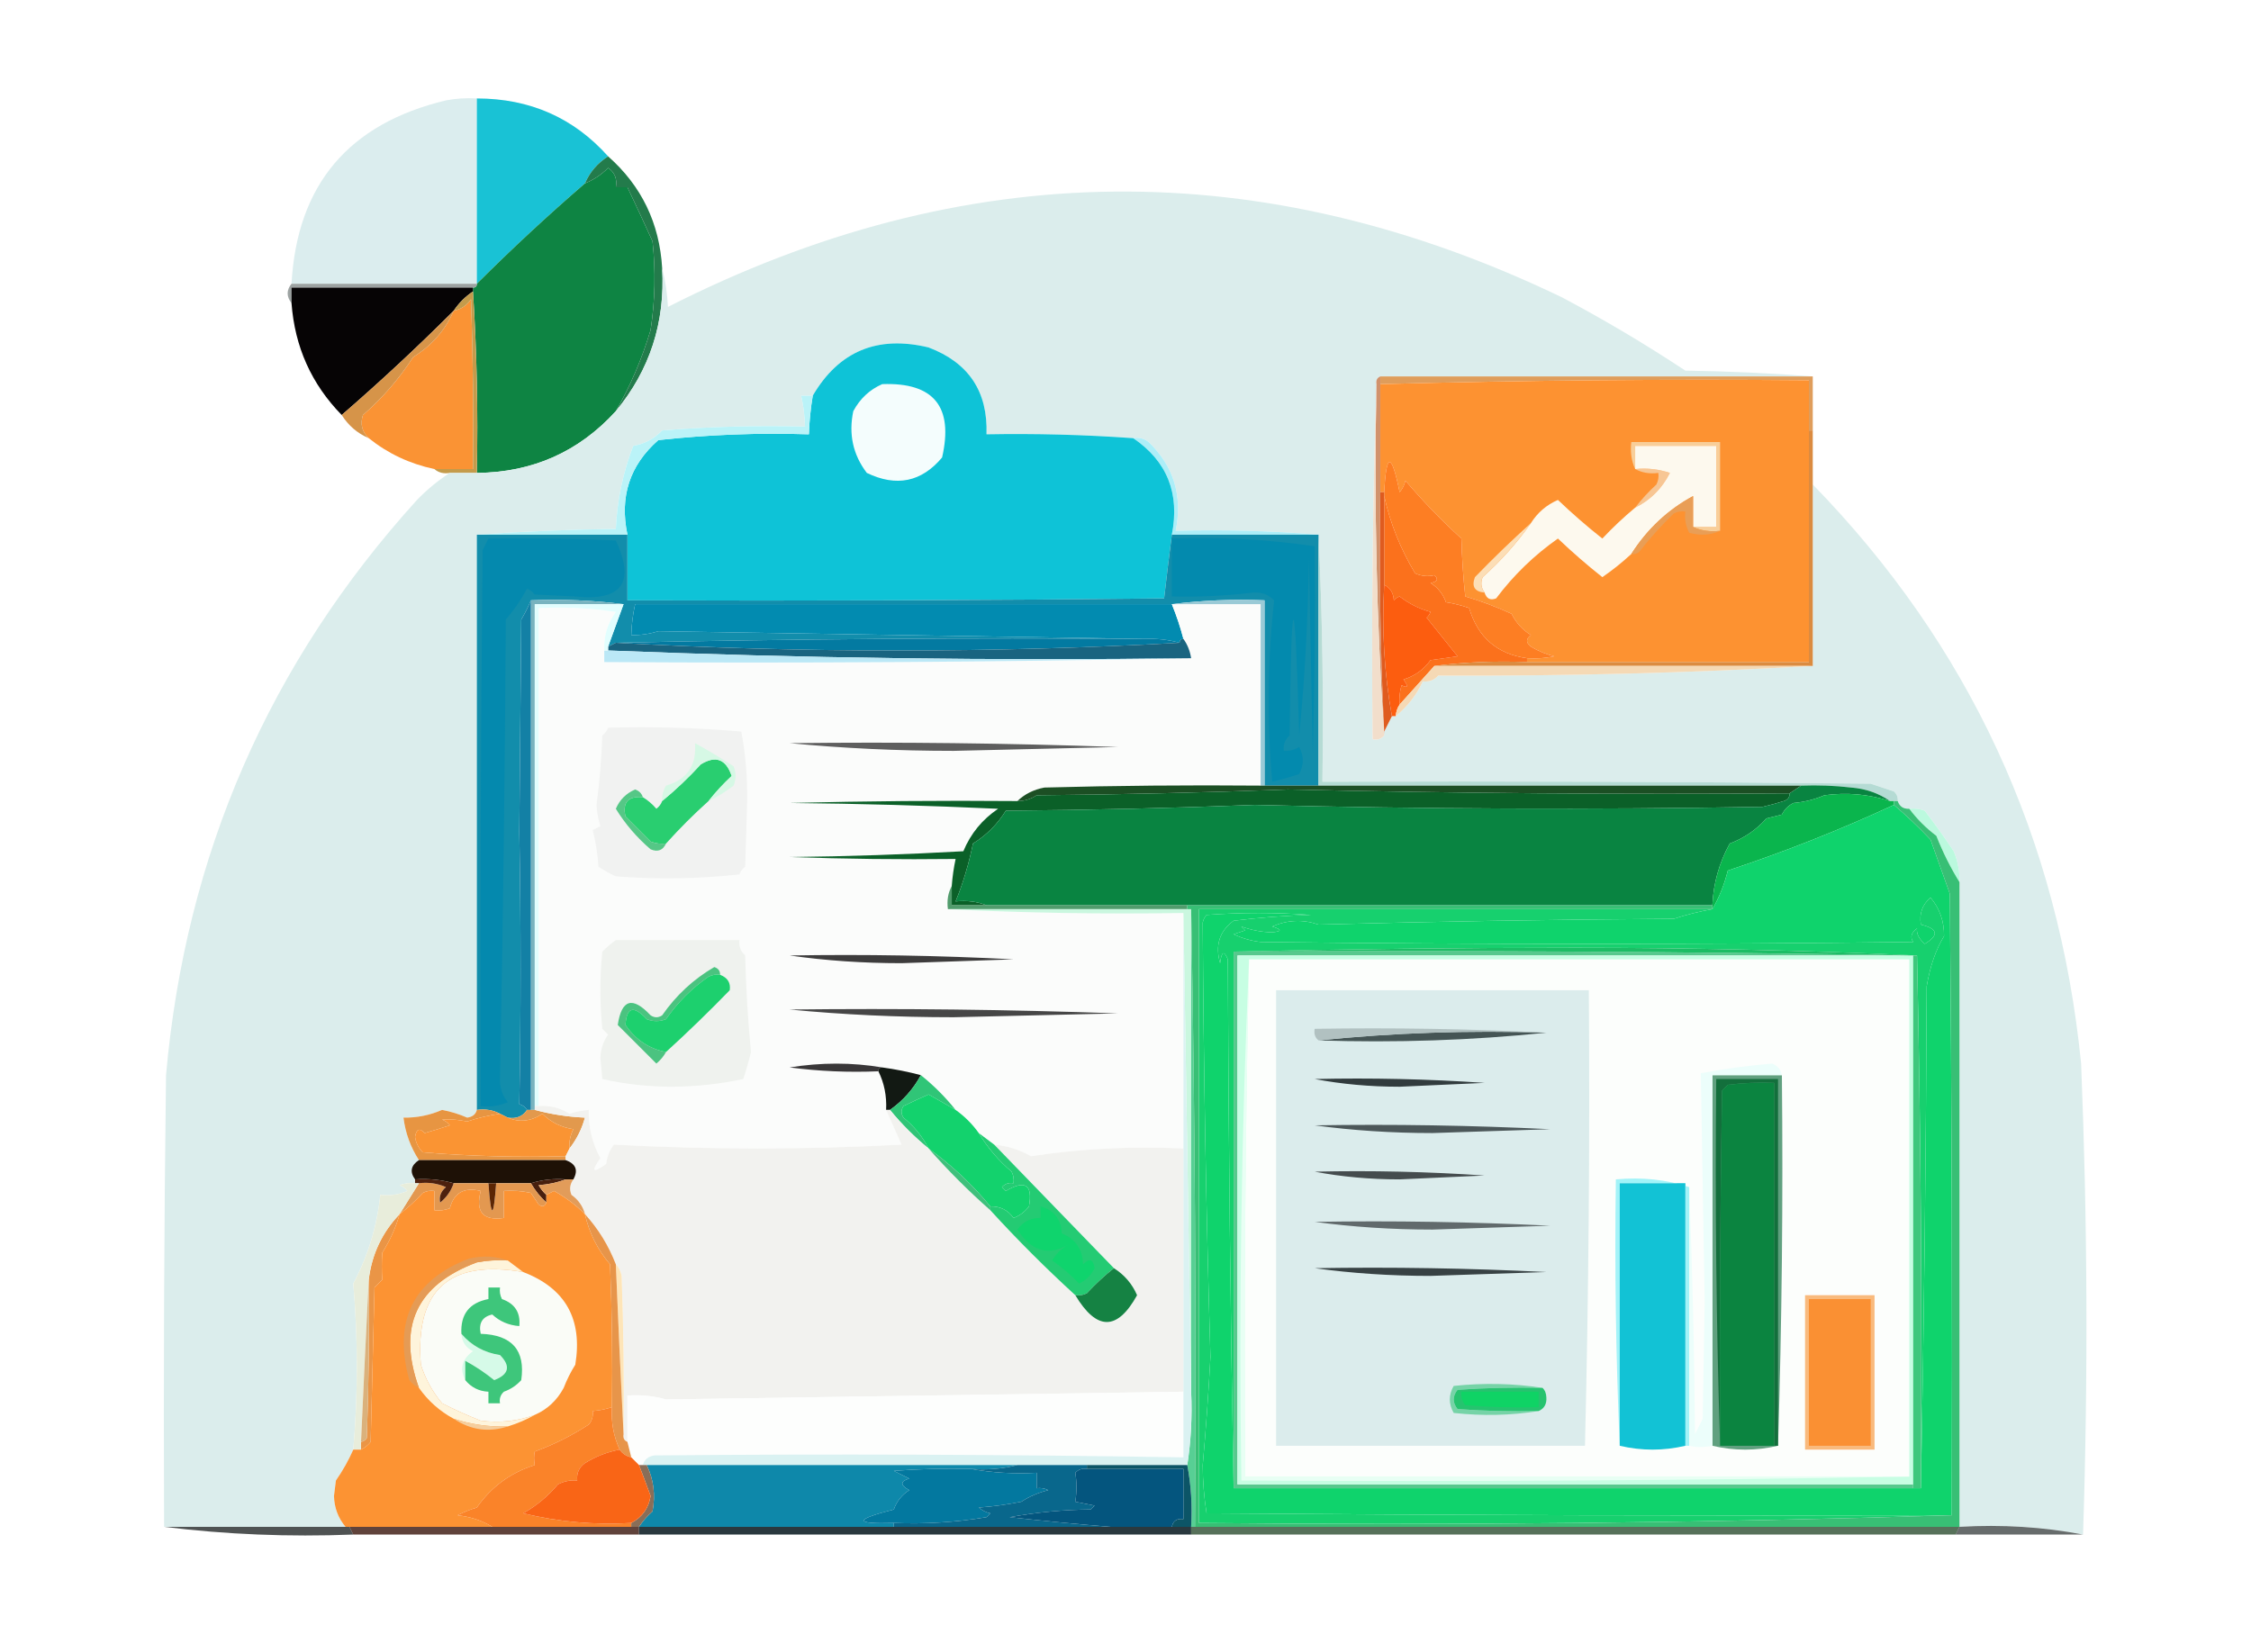 <?xml version="1.0" encoding="UTF-8"?>
<!DOCTYPE svg PUBLIC "-//W3C//DTD SVG 1.1//EN" "http://www.w3.org/Graphics/SVG/1.1/DTD/svg11.dtd">
<svg xmlns="http://www.w3.org/2000/svg" version="1.1" width="583px" height="428px" style="shape-rendering:geometricPrecision; text-rendering:geometricPrecision; image-rendering:optimizeQuality; fill-rule:evenodd; clip-rule:evenodd" xmlns:xlink="http://www.w3.org/1999/xlink">
<g><path style="opacity:1" fill="#dbedee" d="M 123.5,25.5 C 123.5,41.5 123.5,57.5 123.5,73.5C 107.5,73.5 91.5,73.5 75.5,73.5C 76.931,47.878 90.264,32.045 115.5,26C 118.146,25.503 120.813,25.336 123.5,25.5 Z"/></g>
<g><path style="opacity:1" fill="#19c2d5" d="M 123.5,25.5 C 137.241,25.508 148.574,30.508 157.5,40.5C 154.757,42.239 152.757,44.573 151.5,47.5C 141.808,55.862 132.474,64.528 123.5,73.5C 123.5,57.5 123.5,41.5 123.5,25.5 Z"/></g>
<g><path style="opacity:1" fill="#0e8443" d="M 159.5,106.5 C 149.92,117.036 137.92,122.369 123.5,122.5C 123.83,106.658 123.496,90.991 122.5,75.5C 122.5,75.167 122.5,74.833 122.5,74.5C 123.167,74.5 123.5,74.167 123.5,73.5C 132.474,64.528 141.808,55.862 151.5,47.5C 153.754,46.585 155.754,45.252 157.5,43.5C 159.217,44.669 159.884,46.335 159.5,48.5C 160.5,48.5 161.5,48.5 162.5,48.5C 164.658,53.035 166.824,57.702 169,62.5C 169.831,70.188 169.665,77.855 168.5,85.5C 166.282,92.926 163.282,99.926 159.5,106.5 Z"/></g>
<g><path style="opacity:1" fill="#9ca2a1" d="M 75.5,73.5 C 91.5,73.5 107.5,73.5 123.5,73.5C 123.5,74.167 123.167,74.5 122.5,74.5C 106.833,74.5 91.167,74.5 75.5,74.5C 75.5,75.833 75.5,77.167 75.5,78.5C 74.167,76.833 74.167,75.167 75.5,73.5 Z"/></g>
<g><path style="opacity:1" fill="#060405" d="M 122.5,74.5 C 122.5,74.833 122.5,75.167 122.5,75.5C 120.5,76.833 118.833,78.5 117.5,80.5C 108.114,89.889 98.447,98.889 88.5,107.5C 80.665,99.49 76.332,89.823 75.5,78.5C 75.5,77.167 75.5,75.833 75.5,74.5C 91.167,74.5 106.833,74.5 122.5,74.5 Z"/></g>
<g><path style="opacity:1" fill="#237b4b" d="M 157.5,40.5 C 166.156,48.148 170.823,57.815 171.5,69.5C 172.301,83.525 168.301,95.858 159.5,106.5C 163.282,99.926 166.282,92.926 168.5,85.5C 169.665,77.855 169.831,70.188 169,62.5C 166.824,57.702 164.658,53.035 162.5,48.5C 161.5,48.5 160.5,48.5 159.5,48.5C 159.884,46.335 159.217,44.669 157.5,43.5C 155.754,45.252 153.754,46.585 151.5,47.5C 152.757,44.573 154.757,42.239 157.5,40.5 Z"/></g>
<g><path style="opacity:1" fill="#fa9334" d="M 112.5,121.5 C 106.139,120.151 100.472,117.485 95.5,113.5C 93.752,111.84 93.252,109.84 94,107.5C 99.049,103.118 103.382,98.118 107,92.5C 111.83,89.514 115.33,85.514 117.5,80.5C 119.371,80.141 120.871,79.141 122,77.5C 122.5,92.163 122.667,106.83 122.5,121.5C 119.167,121.5 115.833,121.5 112.5,121.5 Z"/></g>
<g><path style="opacity:1" fill="#c49b4b" d="M 122.5,75.5 C 123.496,90.991 123.83,106.658 123.5,122.5C 121.167,122.5 118.833,122.5 116.5,122.5C 114.901,122.768 113.568,122.434 112.5,121.5C 115.833,121.5 119.167,121.5 122.5,121.5C 122.667,106.83 122.5,92.163 122,77.5C 120.871,79.141 119.371,80.141 117.5,80.5C 118.833,78.5 120.5,76.833 122.5,75.5 Z"/></g>
<g><path style="opacity:1" fill="#df9d5b" d="M 357.5,97.5 C 394.833,97.5 432.167,97.5 469.5,97.5C 469.5,102.167 469.5,106.833 469.5,111.5C 469.167,111.5 468.833,111.5 468.5,111.5C 468.5,107.167 468.5,102.833 468.5,98.5C 431.427,98.173 394.427,98.507 357.5,99.5C 357.5,98.833 357.5,98.167 357.5,97.5 Z"/></g>
<g><path style="opacity:1" fill="#d69449" d="M 117.5,80.5 C 115.33,85.514 111.83,89.514 107,92.5C 103.382,98.118 99.049,103.118 94,107.5C 93.252,109.84 93.752,111.84 95.5,113.5C 92.573,112.243 90.239,110.243 88.5,107.5C 98.447,98.889 108.114,89.889 117.5,80.5 Z"/></g>
<g><path style="opacity:1" fill="#fd9231" d="M 468.5,111.5 C 468.5,131.5 468.5,151.5 468.5,171.5C 444.167,171.5 419.833,171.5 395.5,171.5C 395.5,171.167 395.5,170.833 395.5,170.5C 397.857,170.663 400.19,170.497 402.5,170C 400.369,169.457 398.369,168.624 396.5,167.5C 395.167,166.5 395.167,165.5 396.5,164.5C 394.308,163.141 392.641,161.308 391.5,159C 387.547,157.186 383.547,155.686 379.5,154.5C 378.953,149.398 378.62,144.398 378.5,139.5C 373.374,134.839 368.541,129.839 364,124.5C 363.751,125.624 363.251,126.624 362.5,127.5C 360.381,117.094 359.048,117.094 358.5,127.5C 358.167,127.5 357.833,127.5 357.5,127.5C 357.5,118.167 357.5,108.833 357.5,99.5C 394.427,98.507 431.427,98.173 468.5,98.5C 468.5,102.833 468.5,107.167 468.5,111.5 Z"/></g>
<g><path style="opacity:1" fill="#f8ce99" d="M 445.5,137.5 C 442.941,137.802 440.607,137.468 438.5,136.5C 440.5,136.5 442.5,136.5 444.5,136.5C 444.5,129.5 444.5,122.5 444.5,115.5C 437.5,115.5 430.5,115.5 423.5,115.5C 423.5,117.5 423.5,119.5 423.5,121.5C 422.532,119.393 422.198,117.059 422.5,114.5C 430.167,114.5 437.833,114.5 445.5,114.5C 445.5,122.167 445.5,129.833 445.5,137.5 Z"/></g>
<g><path style="opacity:1" fill="#f7c694" d="M 423.5,121.5 C 426.572,121.183 429.572,121.516 432.5,122.5C 430.457,126.543 427.457,129.543 423.5,131.5C 425.127,129.37 426.96,127.37 429,125.5C 429.483,124.552 429.649,123.552 429.5,122.5C 427.265,122.795 425.265,122.461 423.5,121.5 Z"/></g>
<g><path style="opacity:1" fill="#fdf9ee" d="M 438.5,136.5 C 438.5,133.833 438.5,131.167 438.5,128.5C 431.945,132.051 426.611,137.051 422.5,143.5C 420.152,145.68 417.652,147.68 415,149.5C 411.005,146.337 407.172,143.004 403.5,139.5C 397.327,143.841 391.993,149.007 387.5,155C 386.002,155.585 385.002,155.085 384.5,153.5C 383.588,152.262 383.421,150.928 384,149.5C 388.768,145.24 392.934,140.573 396.5,135.5C 398.227,132.772 400.56,130.772 403.5,129.5C 407.172,133.004 411.005,136.337 415,139.5C 417.682,136.651 420.515,133.984 423.5,131.5C 427.457,129.543 430.457,126.543 432.5,122.5C 429.572,121.516 426.572,121.183 423.5,121.5C 423.5,119.5 423.5,117.5 423.5,115.5C 430.5,115.5 437.5,115.5 444.5,115.5C 444.5,122.5 444.5,129.5 444.5,136.5C 442.5,136.5 440.5,136.5 438.5,136.5 Z"/></g>
<g><path style="opacity:1" fill="#dbedec" d="M 469.5,97.5 C 432.167,97.5 394.833,97.5 357.5,97.5C 356.662,97.842 356.328,98.508 356.5,99.5C 355.502,129.995 355.169,160.662 355.5,191.5C 356.791,191.737 357.791,191.404 358.5,190.5C 358.5,190.167 358.5,189.833 358.5,189.5C 359.167,188.167 359.833,186.833 360.5,185.5C 360.833,185.5 361.167,185.5 361.5,185.5C 364.574,182.99 366.907,179.99 368.5,176.5C 370.103,176.688 371.437,176.188 372.5,175C 405.182,175.161 437.516,174.328 469.5,172.5C 469.5,156.833 469.5,141.167 469.5,125.5C 510.016,167.107 533.183,217.107 539,275.5C 540.655,316.324 540.822,356.991 539.5,397.5C 529.219,395.524 518.552,394.857 507.5,395.5C 507.5,339.833 507.5,284.167 507.5,228.5C 507.579,225.729 507.079,223.063 506,220.5C 503.623,216.912 501.123,213.412 498.5,210C 497.207,209.51 495.873,209.343 494.5,209.5C 492.973,209.573 491.973,208.906 491.5,207.5C 491.586,206.504 491.252,205.671 490.5,205C 488.5,204.333 486.5,203.667 484.5,203C 437.168,202.5 389.835,202.333 342.5,202.5C 342.831,180.993 342.497,159.66 341.5,138.5C 329.345,137.505 317.011,137.171 304.5,137.5C 306.329,128.442 303.995,120.775 297.5,114.5C 296.311,113.571 294.978,113.238 293.5,113.5C 280.859,112.602 268.192,112.268 255.5,112.5C 255.881,101.432 250.881,93.932 240.5,90C 227.247,86.803 217.247,90.97 210.5,102.5C 209.5,102.5 208.5,102.5 207.5,102.5C 208.092,105.127 208.425,107.794 208.5,110.5C 196.149,110.168 183.815,110.501 171.5,111.5C 169.43,113.642 166.93,114.976 164,115.5C 161.327,122.45 159.827,129.617 159.5,137C 147.326,137.169 135.326,137.669 123.5,138.5C 123.5,188.167 123.5,237.833 123.5,287.5C 123.209,288.649 122.376,289.316 121,289.5C 118.921,288.597 116.754,287.931 114.5,287.5C 111.297,288.892 107.964,289.559 104.5,289.5C 105.001,293.495 106.334,297.162 108.5,300.5C 106.403,301.879 106.07,303.545 107.5,305.5C 107.5,305.833 107.5,306.167 107.5,306.5C 106.127,306.343 104.793,306.51 103.5,307C 104.308,307.308 104.975,307.808 105.5,308.5C 103.257,309.474 100.924,309.808 98.5,309.5C 97.642,317.662 95.309,325.329 91.5,332.5C 92.729,346.829 92.729,361.162 91.5,375.5C 90.277,378.274 88.777,380.941 87,383.5C 86.833,384.833 86.667,386.167 86.5,387.5C 86.583,390.558 87.583,393.225 89.5,395.5C 73.833,395.5 58.167,395.5 42.5,395.5C 42.333,356.499 42.5,317.499 43,278.5C 48.063,221.394 69.729,171.728 108,129.5C 110.628,126.79 113.461,124.456 116.5,122.5C 118.833,122.5 121.167,122.5 123.5,122.5C 137.92,122.369 149.92,117.036 159.5,106.5C 168.301,95.858 172.301,83.525 171.5,69.5C 172.321,72.641 172.821,75.975 173,79.5C 249.719,40.511 326.886,39.678 404.5,77C 415.497,82.83 426.164,89.163 436.5,96C 447.674,96.169 458.674,96.669 469.5,97.5 Z"/></g>
<g><path style="opacity:1" fill="#fb711c" d="M 358.5,128.5 C 360.053,135.534 362.72,142.201 366.5,148.5C 368.108,149.242 369.775,149.409 371.5,149C 372.634,150.016 372.301,150.683 370.5,151C 372.412,152.2 373.745,153.867 374.5,156C 376.556,156.311 378.556,156.811 380.5,157.5C 382.755,165.093 387.755,169.426 395.5,170.5C 395.5,170.833 395.5,171.167 395.5,171.5C 387.316,171.174 379.316,171.508 371.5,172.5C 368.5,175.833 365.5,179.167 362.5,182.5C 362.34,180.801 362.506,179.134 363,177.5C 364.666,178.34 364.833,177.84 363.5,176C 366.368,175.139 368.702,173.472 370.5,171C 372.833,170.667 375.167,170.333 377.5,170C 374.833,166.667 372.167,163.333 369.5,160C 369.957,159.586 370.291,159.086 370.5,158.5C 367.56,157.696 364.893,156.363 362.5,154.5C 361.914,154.709 361.414,155.043 361,155.5C 360.878,153.563 360.045,152.23 358.5,151.5C 358.5,143.833 358.5,136.167 358.5,128.5 Z"/></g>
<g><path style="opacity:1" fill="#e99e56" d="M 438.5,136.5 C 440.607,137.468 442.941,137.802 445.5,137.5C 443.034,138.634 440.367,138.801 437.5,138C 436.594,136.301 436.261,134.467 436.5,132.5C 435.448,132.351 434.448,132.517 433.5,133C 430.266,136.145 427.266,139.478 424.5,143C 423.906,143.464 423.239,143.631 422.5,143.5C 426.611,137.051 431.945,132.051 438.5,128.5C 438.5,131.167 438.5,133.833 438.5,136.5 Z"/></g>
<g><path style="opacity:1" fill="#adeef8" d="M 293.5,113.5 C 294.978,113.238 296.311,113.571 297.5,114.5C 303.995,120.775 306.329,128.442 304.5,137.5C 317.011,137.171 329.345,137.505 341.5,138.5C 328.833,138.5 316.167,138.5 303.5,138.5C 305.61,127.802 302.277,119.469 293.5,113.5 Z"/></g>
<g><path style="opacity:1" fill="#0ec3d7" d="M 293.5,113.5 C 302.277,119.469 305.61,127.802 303.5,138.5C 302.813,143.9 302.146,149.4 301.5,155C 255.168,155.5 208.835,155.667 162.5,155.5C 162.5,149.833 162.5,144.167 162.5,138.5C 160.428,128.658 163.094,120.491 170.5,114C 183.439,112.578 196.439,112.078 209.5,112.5C 209.616,109.14 209.949,105.807 210.5,102.5C 217.247,90.97 227.247,86.803 240.5,90C 250.881,93.932 255.881,101.432 255.5,112.5C 268.192,112.268 280.859,112.602 293.5,113.5 Z"/></g>
<g><path style="opacity:1" fill="#baf3f8" d="M 210.5,102.5 C 209.949,105.807 209.616,109.14 209.5,112.5C 196.439,112.078 183.439,112.578 170.5,114C 163.094,120.491 160.428,128.658 162.5,138.5C 149.5,138.5 136.5,138.5 123.5,138.5C 135.326,137.669 147.326,137.169 159.5,137C 159.827,129.617 161.327,122.45 164,115.5C 166.93,114.976 169.43,113.642 171.5,111.5C 183.815,110.501 196.149,110.168 208.5,110.5C 208.425,107.794 208.092,105.127 207.5,102.5C 208.5,102.5 209.5,102.5 210.5,102.5 Z"/></g>
<g><path style="opacity:1" fill="#f4fdfd" d="M 228.5,99.5 C 241.842,99.018 247.009,105.351 244,118.5C 238.67,124.861 232.17,126.195 224.5,122.5C 220.912,117.777 219.745,112.444 221,106.5C 222.742,103.254 225.242,100.921 228.5,99.5 Z"/></g>
<g><path style="opacity:1" fill="#fcdeb6" d="M 396.5,135.5 C 392.934,140.573 388.768,145.24 384,149.5C 383.421,150.928 383.588,152.262 384.5,153.5C 381.924,153.278 381.09,151.945 382,149.5C 386.729,144.603 391.562,139.936 396.5,135.5 Z"/></g>
<g><path style="opacity:1" fill="#d1926c" d="M 357.5,97.5 C 357.5,98.167 357.5,98.833 357.5,99.5C 357.5,108.833 357.5,118.167 357.5,127.5C 357.169,148.34 357.503,169.007 358.5,189.5C 358.5,189.833 358.5,190.167 358.5,190.5C 356.508,160.518 355.841,130.185 356.5,99.5C 356.328,98.508 356.662,97.842 357.5,97.5 Z"/></g>
<g><path style="opacity:1" fill="#128dab" d="M 123.5,138.5 C 136.5,138.5 149.5,138.5 162.5,138.5C 162.5,144.167 162.5,149.833 162.5,155.5C 208.835,155.667 255.168,155.5 301.5,155C 302.146,149.4 302.813,143.9 303.5,138.5C 316.167,138.5 328.833,138.5 341.5,138.5C 341.5,160.167 341.5,181.833 341.5,203.5C 336.833,203.5 332.167,203.5 327.5,203.5C 327.5,187.5 327.5,171.5 327.5,155.5C 319.316,155.174 311.316,155.508 303.5,156.5C 257.167,156.5 210.833,156.5 164.5,156.5C 163.908,159.127 163.575,161.794 163.5,164.5C 165.884,164.557 168.218,164.223 170.5,163.5C 212.646,164.156 254.646,164.823 296.5,165.5C 250.761,165.172 205.095,165.505 159.5,166.5C 158.833,166.833 158.167,167.167 157.5,167.5C 158.835,163.828 160.168,160.162 161.5,156.5C 153.684,155.508 145.684,155.174 137.5,155.5C 136.819,157.158 135.985,158.825 135,160.5C 134.833,178.833 134.667,197.167 134.5,215.5C 134.932,239.254 134.932,262.754 134.5,286C 135.416,286.278 136.082,286.778 136.5,287.5C 135.365,289.213 133.698,289.88 131.5,289.5C 130.833,289.167 130.167,288.833 129.5,288.5C 127.735,287.539 125.735,287.205 123.5,287.5C 123.5,237.833 123.5,188.167 123.5,138.5 Z"/></g>
<g><path style="opacity:1" fill="#038aae" d="M 303.5,139.5 C 315.935,139.048 328.268,139.715 340.5,141.5C 340.667,159.503 340.5,177.503 340,195.5C 339.667,178.5 339.333,161.5 339,144.5C 338.81,159.874 337.977,175.207 336.5,190.5C 335.334,150.517 334.501,150.517 334,190.5C 332.812,191.563 332.312,192.897 332.5,194.5C 333.93,194.579 335.264,194.246 336.5,193.5C 337.724,195.828 337.724,198.161 336.5,200.5C 334.187,201.273 331.854,201.94 329.5,202.5C 328.132,186.727 328.299,171.061 330,155.5C 328.527,153.993 326.693,153.326 324.5,153.5C 317.525,154.342 310.525,154.675 303.5,154.5C 303.5,149.5 303.5,144.5 303.5,139.5 Z"/></g>
<g><path style="opacity:1" fill="#028bb0" d="M 303.5,156.5 C 304.696,159.421 305.696,162.421 306.5,165.5C 305.833,165.5 305.5,165.833 305.5,166.5C 302.57,165.701 299.57,165.368 296.5,165.5C 254.646,164.823 212.646,164.156 170.5,163.5C 168.218,164.223 165.884,164.557 163.5,164.5C 163.575,161.794 163.908,159.127 164.5,156.5C 210.833,156.5 257.167,156.5 303.5,156.5 Z"/></g>
<g><path style="opacity:1" fill="#fbfcfb" d="M 303.5,156.5 C 311.167,156.5 318.833,156.5 326.5,156.5C 326.5,172.167 326.5,187.833 326.5,203.5C 307.83,203.333 289.164,203.5 270.5,204C 267.719,204.522 265.385,205.689 263.5,207.5C 243.831,207.333 224.164,207.5 204.5,208C 222.509,208.167 240.509,208.667 258.5,209.5C 254.395,212.27 251.395,215.937 249.5,220.5C 234.511,221.333 219.511,221.833 204.5,222C 218.829,222.5 233.163,222.667 247.5,222.5C 247.007,224.806 246.674,227.139 246.5,229.5C 245.539,231.265 245.205,233.265 245.5,235.5C 265.66,236.497 285.993,236.83 306.5,236.5C 306.5,256.833 306.5,277.167 306.5,297.5C 293.086,296.863 279.919,297.53 267,299.5C 264.066,297.807 260.899,296.807 257.5,296.5C 256.167,295.5 254.833,294.5 253.5,293.5C 251.833,291.167 249.833,289.167 247.5,287.5C 244.833,284.167 241.833,281.167 238.5,278.5C 235.211,277.626 231.877,276.959 228.5,276.5C 220.657,275.18 212.657,275.18 204.5,276.5C 212.138,277.497 219.804,277.831 227.5,277.5C 229.011,280.544 229.678,283.878 229.5,287.5C 230.808,290.486 232.141,293.486 233.5,296.5C 208.601,297.827 183.768,297.827 159,296.5C 157.883,297.949 157.216,299.616 157,301.5C 153.51,304.01 153.01,303.51 155.5,300C 153.366,296.099 152.366,291.932 152.5,287.5C 150.801,287.62 149.135,287.954 147.5,288.5C 145.098,286.951 142.432,286.284 139.5,286.5C 139.5,243.5 139.5,200.5 139.5,157.5C 146.2,157.17 152.866,157.503 159.5,158.5C 157.332,161.498 156.332,164.831 156.5,168.5C 156.5,169.5 156.5,170.5 156.5,171.5C 207.336,171.832 258.003,171.499 308.5,170.5C 308.204,168.597 307.537,166.93 306.5,165.5C 305.696,162.421 304.696,159.421 303.5,156.5 Z"/></g>
<g><path style="opacity:1" fill="#0489ae" d="M 126.5,139.5 C 137.505,139.333 148.505,139.5 159.5,140C 164.578,150.93 161.078,155.763 149,154.5C 145.5,154.333 142,154.167 138.5,154C 137.975,153.308 137.308,152.808 136.5,152.5C 134.934,155.396 133.101,158.063 131,160.5C 130.787,200.228 130.287,239.728 129.5,279C 129.34,281.47 130.007,283.636 131.5,285.5C 129.257,286.474 126.924,286.808 124.5,286.5C 124.333,238.499 124.5,190.499 125,142.5C 125.513,141.473 126.013,140.473 126.5,139.5 Z"/></g>
<g><path style="opacity:1" fill="#fd7e23" d="M 395.5,170.5 C 387.755,169.426 382.755,165.093 380.5,157.5C 378.556,156.811 376.556,156.311 374.5,156C 373.745,153.867 372.412,152.2 370.5,151C 372.301,150.683 372.634,150.016 371.5,149C 369.775,149.409 368.108,149.242 366.5,148.5C 362.72,142.201 360.053,135.534 358.5,128.5C 358.5,128.167 358.5,127.833 358.5,127.5C 359.048,117.094 360.381,117.094 362.5,127.5C 363.251,126.624 363.751,125.624 364,124.5C 368.541,129.839 373.374,134.839 378.5,139.5C 378.62,144.398 378.953,149.398 379.5,154.5C 383.547,155.686 387.547,157.186 391.5,159C 392.641,161.308 394.308,163.141 396.5,164.5C 395.167,165.5 395.167,166.5 396.5,167.5C 398.369,168.624 400.369,169.457 402.5,170C 400.19,170.497 397.857,170.663 395.5,170.5 Z"/></g>
<g><path style="opacity:1" fill="#fc5d0f" d="M 358.5,151.5 C 360.045,152.23 360.878,153.563 361,155.5C 361.414,155.043 361.914,154.709 362.5,154.5C 364.893,156.363 367.56,157.696 370.5,158.5C 370.291,159.086 369.957,159.586 369.5,160C 372.167,163.333 374.833,166.667 377.5,170C 375.167,170.333 372.833,170.667 370.5,171C 368.702,173.472 366.368,175.139 363.5,176C 364.833,177.84 364.666,178.34 363,177.5C 362.506,179.134 362.34,180.801 362.5,182.5C 361.89,183.391 361.557,184.391 361.5,185.5C 361.167,185.5 360.833,185.5 360.5,185.5C 358.522,174.549 357.856,163.216 358.5,151.5 Z"/></g>
<g><path style="opacity:1" fill="#037aa1" d="M 296.5,165.5 C 299.57,165.368 302.57,165.701 305.5,166.5C 281.509,167.833 257.176,168.5 232.5,168.5C 207.824,168.5 183.491,167.833 159.5,166.5C 205.095,165.505 250.761,165.172 296.5,165.5 Z"/></g>
<g><path style="opacity:1" fill="#78b3bf" d="M 137.5,155.5 C 145.684,155.174 153.684,155.508 161.5,156.5C 153.833,156.5 146.167,156.5 138.5,156.5C 138.5,199.833 138.5,243.167 138.5,286.5C 138.5,286.833 138.5,287.167 138.5,287.5C 138.167,287.5 137.833,287.5 137.5,287.5C 137.5,243.5 137.5,199.5 137.5,155.5 Z"/></g>
<g><path style="opacity:1" fill="#9acad6" d="M 303.5,156.5 C 311.316,155.508 319.316,155.174 327.5,155.5C 327.5,171.5 327.5,187.5 327.5,203.5C 327.167,203.5 326.833,203.5 326.5,203.5C 326.5,187.833 326.5,172.167 326.5,156.5C 318.833,156.5 311.167,156.5 303.5,156.5 Z"/></g>
<g><path style="opacity:1" fill="#196480" d="M 306.5,165.5 C 307.537,166.93 308.204,168.597 308.5,170.5C 257.822,171.162 207.489,170.495 157.5,168.5C 157.5,168.167 157.5,167.833 157.5,167.5C 158.167,167.167 158.833,166.833 159.5,166.5C 183.491,167.833 207.824,168.5 232.5,168.5C 257.176,168.5 281.509,167.833 305.5,166.5C 305.5,165.833 305.833,165.5 306.5,165.5 Z"/></g>
<g><path style="opacity:1" fill="#df5b1f" d="M 357.5,127.5 C 357.833,127.5 358.167,127.5 358.5,127.5C 358.5,127.833 358.5,128.167 358.5,128.5C 358.5,136.167 358.5,143.833 358.5,151.5C 357.856,163.216 358.522,174.549 360.5,185.5C 359.833,186.833 359.167,188.167 358.5,189.5C 357.503,169.007 357.169,148.34 357.5,127.5 Z"/></g>
<g><path style="opacity:1" fill="#bbe8f6" d="M 156.5,168.5 C 156.833,168.5 157.167,168.5 157.5,168.5C 207.489,170.495 257.822,171.162 308.5,170.5C 258.003,171.499 207.336,171.832 156.5,171.5C 156.5,170.5 156.5,169.5 156.5,168.5 Z"/></g>
<g><path style="opacity:1" fill="#f2decb" d="M 356.5,99.5 C 355.841,130.185 356.508,160.518 358.5,190.5C 357.791,191.404 356.791,191.737 355.5,191.5C 355.169,160.662 355.502,129.995 356.5,99.5 Z"/></g>
<g><path style="opacity:1" fill="#db8b40" d="M 468.5,111.5 C 468.833,111.5 469.167,111.5 469.5,111.5C 469.5,116.167 469.5,120.833 469.5,125.5C 469.5,141.167 469.5,156.833 469.5,172.5C 436.833,172.5 404.167,172.5 371.5,172.5C 379.316,171.508 387.316,171.174 395.5,171.5C 419.833,171.5 444.167,171.5 468.5,171.5C 468.5,151.5 468.5,131.5 468.5,111.5 Z"/></g>
<g><path style="opacity:1" fill="#f5d9b5" d="M 371.5,172.5 C 404.167,172.5 436.833,172.5 469.5,172.5C 437.516,174.328 405.182,175.161 372.5,175C 371.437,176.188 370.103,176.688 368.5,176.5C 366.907,179.99 364.574,182.99 361.5,185.5C 361.557,184.391 361.89,183.391 362.5,182.5C 365.5,179.167 368.5,175.833 371.5,172.5 Z"/></g>
<g><path style="opacity:1" fill="#1380a5" d="M 137.5,155.5 C 137.5,199.5 137.5,243.5 137.5,287.5C 137.167,287.5 136.833,287.5 136.5,287.5C 136.082,286.778 135.416,286.278 134.5,286C 134.932,262.754 134.932,239.254 134.5,215.5C 134.667,197.167 134.833,178.833 135,160.5C 135.985,158.825 136.819,157.158 137.5,155.5 Z"/></g>
<g><path style="opacity:1" fill="#e2fefe" d="M 161.5,156.5 C 160.168,160.162 158.835,163.828 157.5,167.5C 157.5,167.833 157.5,168.167 157.5,168.5C 157.167,168.5 156.833,168.5 156.5,168.5C 156.332,164.831 157.332,161.498 159.5,158.5C 152.866,157.503 146.2,157.17 139.5,157.5C 139.5,200.5 139.5,243.5 139.5,286.5C 139.167,286.5 138.833,286.5 138.5,286.5C 138.5,243.167 138.5,199.833 138.5,156.5C 146.167,156.5 153.833,156.5 161.5,156.5 Z"/></g>
<g><path style="opacity:1" fill="#f1f2f1" d="M 157.5,188.5 C 169.081,188.179 180.581,188.512 192,189.5C 193.126,195.563 193.626,201.729 193.5,208C 193.333,213.5 193.167,219 193,224.5C 192.308,225.025 191.808,225.692 191.5,226.5C 180.849,227.666 170.182,227.832 159.5,227C 157.919,226.293 156.419,225.46 155,224.5C 154.788,221.242 154.288,218.076 153.5,215C 154.167,214.667 154.833,214.333 155.5,214C 154.903,212.111 154.569,210.278 154.5,208.5C 155.292,202.551 155.792,196.551 156,190.5C 156.717,189.956 157.217,189.289 157.5,188.5 Z"/></g>
<g><path style="opacity:1" fill="#5e5e5e" d="M 204.5,192.5 C 232.841,192.167 261.175,192.5 289.5,193.5C 275.333,193.833 261.167,194.167 247,194.5C 232.484,194.499 218.317,193.833 204.5,192.5 Z"/></g>
<g><path style="opacity:1" fill="#29ce70" d="M 183.5,207.5 C 179.673,210.932 176.006,214.599 172.5,218.5C 171.127,218.657 169.793,218.49 168.5,218C 166.306,215.806 164.14,213.64 162,211.5C 161.177,207.834 162.677,206.167 166.5,206.5C 167.794,207.29 168.961,208.29 170,209.5C 170.717,208.956 171.217,208.289 171.5,207.5C 175.076,204.553 178.409,201.387 181.5,198C 185.359,195.621 188.025,196.621 189.5,201C 187.363,202.973 185.363,205.139 183.5,207.5 Z"/></g>
<g><path style="opacity:1" fill="#d6f8e5" d="M 183.5,207.5 C 185.363,205.139 187.363,202.973 189.5,201C 188.025,196.621 185.359,195.621 181.5,198C 178.409,201.387 175.076,204.553 171.5,207.5C 171.421,206.07 171.754,204.736 172.5,203.5C 177.957,201.935 180.457,198.269 180,192.5C 183.394,194.355 186.727,196.355 190,198.5C 190.667,200.167 190.667,201.833 190,203.5C 187.931,205.085 185.764,206.419 183.5,207.5 Z"/></g>
<g><path style="opacity:1" fill="#b5dbd4" d="M 341.5,138.5 C 342.497,159.66 342.831,180.993 342.5,202.5C 389.835,202.333 437.168,202.5 484.5,203C 486.5,203.667 488.5,204.333 490.5,205C 491.252,205.671 491.586,206.504 491.5,207.5C 491.167,207.5 490.833,207.5 490.5,207.5C 490.167,207.5 489.833,207.5 489.5,207.5C 486.578,205.469 483.245,204.302 479.5,204C 475.179,203.501 470.846,203.334 466.5,203.5C 424.833,203.5 383.167,203.5 341.5,203.5C 341.5,181.833 341.5,160.167 341.5,138.5 Z"/></g>
<g><path style="opacity:1" fill="#1c4f24" d="M 326.5,203.5 C 326.833,203.5 327.167,203.5 327.5,203.5C 332.167,203.5 336.833,203.5 341.5,203.5C 383.167,203.5 424.833,203.5 466.5,203.5C 465.5,204.167 464.5,204.833 463.5,205.5C 420.143,205.823 376.81,205.489 333.5,204.5C 311.857,205.312 290.191,205.812 268.5,206C 266.975,207.009 265.308,207.509 263.5,207.5C 265.385,205.689 267.719,204.522 270.5,204C 289.164,203.5 307.83,203.333 326.5,203.5 Z"/></g>
<g><path style="opacity:1" fill="#0b6028" d="M 463.5,205.5 C 463.53,206.497 463.03,207.164 462,207.5C 460.189,208.078 458.355,208.578 456.5,209C 412.445,209.748 368.612,209.581 325,208.5C 303.573,209.327 282.073,209.827 260.5,210C 258.333,213.5 255.5,216.333 252,218.5C 250.916,223.794 249.416,228.794 247.5,233.5C 250.385,233.194 253.052,233.527 255.5,234.5C 252.5,234.5 249.5,234.5 246.5,234.5C 246.5,232.833 246.5,231.167 246.5,229.5C 246.674,227.139 247.007,224.806 247.5,222.5C 233.163,222.667 218.829,222.5 204.5,222C 219.511,221.833 234.511,221.333 249.5,220.5C 251.395,215.937 254.395,212.27 258.5,209.5C 240.509,208.667 222.509,208.167 204.5,208C 224.164,207.5 243.831,207.333 263.5,207.5C 265.308,207.509 266.975,207.009 268.5,206C 290.191,205.812 311.857,205.312 333.5,204.5C 376.81,205.489 420.143,205.823 463.5,205.5 Z"/></g>
<g><path style="opacity:1" fill="#098441" d="M 466.5,203.5 C 470.846,203.334 475.179,203.501 479.5,204C 483.245,204.302 486.578,205.469 489.5,207.5C 483.981,205.711 478.315,205.211 472.5,206C 469.956,207.092 467.289,207.759 464.5,208C 463.167,208.667 462.167,209.667 461.5,211C 460.167,211.333 458.833,211.667 457.5,212C 454.884,214.945 451.718,217.112 448,218.5C 445.253,223.489 443.753,228.822 443.5,234.5C 398.167,234.5 352.833,234.5 307.5,234.5C 290.167,234.5 272.833,234.5 255.5,234.5C 253.052,233.527 250.385,233.194 247.5,233.5C 249.416,228.794 250.916,223.794 252,218.5C 255.5,216.333 258.333,213.5 260.5,210C 282.073,209.827 303.573,209.327 325,208.5C 368.612,209.581 412.445,209.748 456.5,209C 458.355,208.578 460.189,208.078 462,207.5C 463.03,207.164 463.53,206.497 463.5,205.5C 464.5,204.833 465.5,204.167 466.5,203.5 Z"/></g>
<g><path style="opacity:1" fill="#55c786" d="M 166.5,206.5 C 162.677,206.167 161.177,207.834 162,211.5C 164.14,213.64 166.306,215.806 168.5,218C 169.793,218.49 171.127,218.657 172.5,218.5C 171.686,220.273 170.352,220.773 168.5,220C 164.907,216.915 161.907,213.415 159.5,209.5C 160.5,207.167 162.167,205.5 164.5,204.5C 165.522,204.855 166.189,205.522 166.5,206.5 Z"/></g>
<g><path style="opacity:1" fill="#0ab54d" d="M 489.5,207.5 C 489.833,207.5 490.167,207.5 490.5,207.5C 490.5,207.833 490.5,208.167 490.5,208.5C 476.565,214.96 462.232,220.626 447.5,225.5C 446.588,229.153 445.255,232.486 443.5,235.5C 443.5,235.167 443.5,234.833 443.5,234.5C 443.753,228.822 445.253,223.489 448,218.5C 451.718,217.112 454.884,214.945 457.5,212C 458.833,211.667 460.167,211.333 461.5,211C 462.167,209.667 463.167,208.667 464.5,208C 467.289,207.759 469.956,207.092 472.5,206C 478.315,205.211 483.981,205.711 489.5,207.5 Z"/></g>
<g><path style="opacity:1" fill="#bbf9de" d="M 494.5,209.5 C 495.873,209.343 497.207,209.51 498.5,210C 501.123,213.412 503.623,216.912 506,220.5C 507.079,223.063 507.579,225.729 507.5,228.5C 505.209,224.81 503.209,220.81 501.5,216.5C 498.812,214.479 496.479,212.146 494.5,209.5 Z"/></g>
<g><path style="opacity:1" fill="#519c6c" d="M 246.5,229.5 C 246.5,231.167 246.5,232.833 246.5,234.5C 249.5,234.5 252.5,234.5 255.5,234.5C 272.833,234.5 290.167,234.5 307.5,234.5C 307.5,234.833 307.5,235.167 307.5,235.5C 286.833,235.5 266.167,235.5 245.5,235.5C 245.205,233.265 245.539,231.265 246.5,229.5 Z"/></g>
<g><path style="opacity:1" fill="#caf7df" d="M 245.5,235.5 C 266.167,235.5 286.833,235.5 307.5,235.5C 307.833,235.5 308.167,235.5 308.5,235.5C 308.5,277.167 308.5,318.833 308.5,360.5C 307.833,319.167 307.167,277.833 306.5,236.5C 285.993,236.83 265.66,236.497 245.5,235.5 Z"/></g>
<g><path style="opacity:1" fill="#3d3c3c" d="M 204.5,247.5 C 223.845,247.167 243.178,247.5 262.5,248.5C 252.833,248.833 243.167,249.167 233.5,249.5C 223.476,249.499 213.809,248.832 204.5,247.5 Z"/></g>
<g><path style="opacity:1" fill="#eff2ee" d="M 159.5,243.5 C 170.167,243.5 180.833,243.5 191.5,243.5C 191.312,245.103 191.812,246.437 193,247.5C 193.196,255.882 193.696,264.215 194.5,272.5C 193.94,274.854 193.273,277.187 192.5,279.5C 186.505,280.791 180.339,281.457 174,281.5C 167.757,281.476 161.757,280.81 156,279.5C 155.833,277.667 155.667,275.833 155.5,274C 155.6,271.698 156.267,269.698 157.5,268C 157,267.5 156.5,267 156,266.5C 155.333,259.833 155.333,253.167 156,246.5C 157.145,245.364 158.312,244.364 159.5,243.5 Z"/></g>
<g><path style="opacity:1" fill="#464646" d="M 204.5,261.5 C 232.841,261.167 261.175,261.5 289.5,262.5C 275.333,262.833 261.167,263.167 247,263.5C 232.484,263.499 218.317,262.833 204.5,261.5 Z"/></g>
<g><path style="opacity:1" fill="#4bc380" d="M 186.5,252.5 C 185.448,252.351 184.448,252.517 183.5,253C 179.167,256 175.5,259.667 172.5,264C 170.833,264.667 169.167,264.667 167.5,264C 164.113,260.354 162.28,260.854 162,265.5C 164.647,269.348 168.147,271.681 172.5,272.5C 171.878,273.627 171.045,274.627 170,275.5C 166.667,272.167 163.333,268.833 160,265.5C 160.986,258.839 163.819,258.006 168.5,263C 169.5,263.667 170.5,263.667 171.5,263C 175.122,257.792 179.622,253.625 185,250.5C 186.03,250.836 186.53,251.503 186.5,252.5 Z"/></g>
<g><path style="opacity:1" fill="#1dd06e" d="M 186.5,252.5 C 188.446,253.254 189.279,254.588 189,256.5C 183.685,261.981 178.185,267.315 172.5,272.5C 168.147,271.681 164.647,269.348 162,265.5C 162.28,260.854 164.113,260.354 167.5,264C 169.167,264.667 170.833,264.667 172.5,264C 175.5,259.667 179.167,256 183.5,253C 184.448,252.517 185.448,252.351 186.5,252.5 Z"/></g>
<g><path style="opacity:1" fill="#393738" d="M 228.5,276.5 C 227.833,276.5 227.5,276.833 227.5,277.5C 219.804,277.831 212.138,277.497 204.5,276.5C 212.657,275.18 220.657,275.18 228.5,276.5 Z"/></g>
<g><path style="opacity:1" fill="#121913" d="M 227.5,277.5 C 227.5,276.833 227.833,276.5 228.5,276.5C 231.877,276.959 235.211,277.626 238.5,278.5C 236.518,282.146 233.851,285.146 230.5,287.5C 230.167,287.5 229.833,287.5 229.5,287.5C 229.678,283.878 229.011,280.544 227.5,277.5 Z"/></g>
<g><path style="opacity:1" fill="#30c577" d="M 238.5,278.5 C 241.833,281.167 244.833,284.167 247.5,287.5C 245.178,286.184 242.844,284.851 240.5,283.5C 238.421,284.409 236.254,285.409 234,286.5C 233.333,287.5 233.333,288.5 234,289.5C 236.782,291.771 238.949,294.437 240.5,297.5C 236.833,294.5 233.5,291.167 230.5,287.5C 233.851,285.146 236.518,282.146 238.5,278.5 Z"/></g>
<g><path style="opacity:1" fill="#e2994d" d="M 136.5,287.5 C 136.833,287.5 137.167,287.5 137.5,287.5C 137.833,287.5 138.167,287.5 138.5,287.5C 142.744,288.643 147.077,289.31 151.5,289.5C 150.696,292.442 149.362,295.109 147.5,297.5C 147.357,295.738 147.691,294.071 148.5,292.5C 145.331,292.017 142.664,290.684 140.5,288.5C 137.502,290.48 134.502,290.813 131.5,289.5C 133.698,289.88 135.365,289.213 136.5,287.5 Z"/></g>
<g><path style="opacity:1" fill="#13d26d" d="M 247.5,287.5 C 249.833,289.167 251.833,291.167 253.5,293.5C 255.725,297.235 258.558,300.568 262,303.5C 262.483,304.448 262.649,305.448 262.5,306.5C 261.325,306.281 260.325,306.614 259.5,307.5C 259.833,307.833 260.167,308.167 260.5,308.5C 265.525,305.535 267.525,306.869 266.5,312.5C 265.449,313.885 264.116,314.885 262.5,315.5C 261.049,313.441 259.049,312.441 256.5,312.5C 251.776,306.773 246.442,301.773 240.5,297.5C 238.949,294.437 236.782,291.771 234,289.5C 233.333,288.5 233.333,287.5 234,286.5C 236.254,285.409 238.421,284.409 240.5,283.5C 242.844,284.851 245.178,286.184 247.5,287.5 Z"/></g>
<g><path style="opacity:1" fill="#e79542" d="M 123.5,287.5 C 125.735,287.205 127.735,287.539 129.5,288.5C 126.594,288.916 123.761,289.582 121,290.5C 118.801,290.039 116.634,289.873 114.5,290C 115.308,290.308 115.975,290.808 116.5,291.5C 114.314,292.221 112.147,292.887 110,293.5C 108.658,292.098 107.824,292.431 107.5,294.5C 107.722,296.055 108.389,297.389 109.5,298.5C 121.815,299.499 134.149,299.832 146.5,299.5C 146.5,299.833 146.5,300.167 146.5,300.5C 133.833,300.5 121.167,300.5 108.5,300.5C 106.334,297.162 105.001,293.495 104.5,289.5C 107.964,289.559 111.297,288.892 114.5,287.5C 116.754,287.931 118.921,288.597 121,289.5C 122.376,289.316 123.209,288.649 123.5,287.5 Z"/></g>
<g><path style="opacity:1" fill="#fa9433" d="M 129.5,288.5 C 130.167,288.833 130.833,289.167 131.5,289.5C 134.502,290.813 137.502,290.48 140.5,288.5C 142.664,290.684 145.331,292.017 148.5,292.5C 147.691,294.071 147.357,295.738 147.5,297.5C 147.167,298.167 146.833,298.833 146.5,299.5C 134.149,299.832 121.815,299.499 109.5,298.5C 108.389,297.389 107.722,296.055 107.5,294.5C 107.824,292.431 108.658,292.098 110,293.5C 112.147,292.887 114.314,292.221 116.5,291.5C 115.975,290.808 115.308,290.308 114.5,290C 116.634,289.873 118.801,290.039 121,290.5C 123.761,289.582 126.594,288.916 129.5,288.5 Z"/></g>
<g><path style="opacity:1" fill="#f2f2ef" d="M 138.5,287.5 C 138.5,287.167 138.5,286.833 138.5,286.5C 138.833,286.5 139.167,286.5 139.5,286.5C 142.432,286.284 145.098,286.951 147.5,288.5C 149.135,287.954 150.801,287.62 152.5,287.5C 152.366,291.932 153.366,296.099 155.5,300C 153.01,303.51 153.51,304.01 157,301.5C 157.216,299.616 157.883,297.949 159,296.5C 183.768,297.827 208.601,297.827 233.5,296.5C 232.141,293.486 230.808,290.486 229.5,287.5C 229.833,287.5 230.167,287.5 230.5,287.5C 233.5,291.167 236.833,294.5 240.5,297.5C 245.5,303.167 250.833,308.5 256.5,313.5C 263.5,321.167 270.833,328.5 278.5,335.5C 284.048,344.761 289.382,344.761 294.5,335.5C 293.228,332.56 291.228,330.227 288.5,328.5C 278.167,317.833 267.833,307.167 257.5,296.5C 260.899,296.807 264.066,297.807 267,299.5C 279.919,297.53 293.086,296.863 306.5,297.5C 306.5,318.5 306.5,339.5 306.5,360.5C 261.863,361.167 217.196,361.833 172.5,362.5C 169.242,361.583 165.909,361.249 162.5,361.5C 162.5,365.5 162.5,369.5 162.5,373.5C 161.662,373.158 161.328,372.492 161.5,371.5C 161.667,357.829 161.5,344.163 161,330.5C 160.768,329.263 160.268,328.263 159.5,327.5C 157.618,322.632 154.952,318.299 151.5,314.5C 150.969,312.456 149.802,310.789 148,309.5C 147.421,308.072 147.588,306.738 148.5,305.5C 149.817,303.124 149.15,301.457 146.5,300.5C 146.5,300.167 146.5,299.833 146.5,299.5C 146.833,298.833 147.167,298.167 147.5,297.5C 149.362,295.109 150.696,292.442 151.5,289.5C 147.077,289.31 142.744,288.643 138.5,287.5 Z"/></g>
<g><path style="opacity:1" fill="#3fc07c" d="M 240.5,297.5 C 246.442,301.773 251.776,306.773 256.5,312.5C 256.5,312.833 256.5,313.167 256.5,313.5C 250.833,308.5 245.5,303.167 240.5,297.5 Z"/></g>
<g><path style="opacity:1" fill="#1e1106" d="M 108.5,300.5 C 121.167,300.5 133.833,300.5 146.5,300.5C 149.15,301.457 149.817,303.124 148.5,305.5C 147.833,305.5 147.167,305.5 146.5,305.5C 143.391,305.264 140.391,305.597 137.5,306.5C 134.5,306.5 131.5,306.5 128.5,306.5C 127.833,306.5 127.167,306.5 126.5,306.5C 123.5,306.5 120.5,306.5 117.5,306.5C 114.272,305.586 110.939,305.253 107.5,305.5C 106.07,303.545 106.403,301.879 108.5,300.5 Z"/></g>
<g><path style="opacity:1" fill="#471f0e" d="M 146.5,305.5 C 144.369,306.314 142.036,306.814 139.5,307C 140.066,307.995 140.733,308.828 141.5,309.5C 141.5,310.167 141.5,310.833 141.5,311.5C 139.937,310.055 138.604,308.389 137.5,306.5C 140.391,305.597 143.391,305.264 146.5,305.5 Z"/></g>
<g><path style="opacity:1" fill="#e39850" d="M 108.5,306.5 C 110.924,306.192 113.257,306.526 115.5,307.5C 114.167,308.62 113.667,309.953 114,311.5C 115.669,310.154 116.836,308.487 117.5,306.5C 120.5,306.5 123.5,306.5 126.5,306.5C 127.167,315.833 127.833,315.833 128.5,306.5C 131.5,306.5 134.5,306.5 137.5,306.5C 138.604,308.389 139.937,310.055 141.5,311.5C 141.103,312.525 140.437,312.692 139.5,312C 138.833,311 138.167,310 137.5,309C 135.19,308.503 132.857,308.337 130.5,308.5C 130.5,310.833 130.5,313.167 130.5,315.5C 125.094,316.265 123.094,313.931 124.5,308.5C 120.221,307.454 117.555,308.954 116.5,313C 115.207,313.49 113.873,313.657 112.5,313.5C 112.5,311.833 112.5,310.167 112.5,308.5C 111.448,308.351 110.448,308.517 109.5,309C 107.63,311.04 105.63,312.873 103.5,314.5C 105.167,311.833 106.833,309.167 108.5,306.5 Z"/></g>
<g><path style="opacity:1" fill="#5c2604" d="M 126.5,306.5 C 127.167,306.5 127.833,306.5 128.5,306.5C 127.833,315.833 127.167,315.833 126.5,306.5 Z"/></g>
<g><path style="opacity:1" fill="#e29c5a" d="M 146.5,305.5 C 147.167,305.5 147.833,305.5 148.5,305.5C 147.588,306.738 147.421,308.072 148,309.5C 149.802,310.789 150.969,312.456 151.5,314.5C 149.135,312.14 146.468,310.14 143.5,308.5C 142.817,308.863 142.15,309.196 141.5,309.5C 140.733,308.828 140.066,307.995 139.5,307C 142.036,306.814 144.369,306.314 146.5,305.5 Z"/></g>
<g><path style="opacity:1" fill="#4d200e" d="M 107.5,306.5 C 107.5,306.167 107.5,305.833 107.5,305.5C 110.939,305.253 114.272,305.586 117.5,306.5C 116.836,308.487 115.669,310.154 114,311.5C 113.667,309.953 114.167,308.62 115.5,307.5C 113.257,306.526 110.924,306.192 108.5,306.5C 108.167,306.5 107.833,306.5 107.5,306.5 Z"/></g>
<g><path style="opacity:1" fill="#24cb73" d="M 253.5,293.5 C 254.833,294.5 256.167,295.5 257.5,296.5C 267.833,307.167 278.167,317.833 288.5,328.5C 286.037,330.461 283.703,332.628 281.5,335C 280.552,335.483 279.552,335.649 278.5,335.5C 270.833,328.5 263.5,321.167 256.5,313.5C 256.5,313.167 256.5,312.833 256.5,312.5C 259.049,312.441 261.049,313.441 262.5,315.5C 264.116,314.885 265.449,313.885 266.5,312.5C 267.525,306.869 265.525,305.535 260.5,308.5C 260.167,308.167 259.833,307.833 259.5,307.5C 260.325,306.614 261.325,306.281 262.5,306.5C 262.649,305.448 262.483,304.448 262,303.5C 258.558,300.568 255.725,297.235 253.5,293.5 Z"/></g>
<g><path style="opacity:1" fill="#57cf94" d="M 308.5,235.5 C 309.499,288.664 309.832,341.997 309.5,395.5C 309.167,395.5 308.833,395.5 308.5,395.5C 308.821,389.974 308.488,384.64 307.5,379.5C 308.458,373.256 308.791,366.923 308.5,360.5C 308.5,318.833 308.5,277.167 308.5,235.5 Z"/></g>
<g><path style="opacity:1" fill="#0fd46d" d="M 269.5,312.5 C 272.997,313.5 274.831,315.833 275,319.5C 278.539,320.905 280.372,323.571 280.5,327.5C 282.167,325.833 283.167,326.167 283.5,328.5C 282.64,330.272 281.307,331.605 279.5,332.5C 277.353,330.263 275.02,328.263 272.5,326.5C 273.5,324.833 274.833,323.5 276.5,322.5C 271.421,325.379 267.088,324.046 263.5,318.5C 264.988,316.423 266.988,315.423 269.5,315.5C 269.5,314.5 269.5,313.5 269.5,312.5 Z"/></g>
<g><path style="opacity:1" fill="#ea9546" d="M 103.5,314.5 C 102.483,318.053 100.983,321.386 99,324.5C 98.845,326.856 98.845,329.189 99,331.5C 98.333,332.167 97.667,332.833 97,333.5C 96.667,346.833 96.333,360.167 96,373.5C 95.292,374.381 94.458,375.047 93.5,375.5C 93.5,374.833 93.5,374.167 93.5,373.5C 94.117,373.389 94.617,373.056 95,372.5C 95.5,358.837 95.667,345.171 95.5,331.5C 96.288,324.925 98.955,319.258 103.5,314.5 Z"/></g>
<g><path style="opacity:1" fill="#e8eddb" d="M 107.5,306.5 C 107.833,306.5 108.167,306.5 108.5,306.5C 106.833,309.167 105.167,311.833 103.5,314.5C 98.955,319.258 96.288,324.925 95.5,331.5C 94.8,345.372 94.134,359.372 93.5,373.5C 93.5,374.167 93.5,374.833 93.5,375.5C 92.833,375.5 92.167,375.5 91.5,375.5C 92.729,361.162 92.729,346.829 91.5,332.5C 95.309,325.329 97.642,317.662 98.5,309.5C 100.924,309.808 103.257,309.474 105.5,308.5C 104.975,307.808 104.308,307.308 103.5,307C 104.793,306.51 106.127,306.343 107.5,306.5 Z"/></g>
<g><path style="opacity:1" fill="#158243" d="M 288.5,328.5 C 291.228,330.227 293.228,332.56 294.5,335.5C 289.382,344.761 284.048,344.761 278.5,335.5C 279.552,335.649 280.552,335.483 281.5,335C 283.703,332.628 286.037,330.461 288.5,328.5 Z"/></g>
<g><path style="opacity:1" fill="#fee5b8" d="M 159.5,327.5 C 160.268,328.263 160.768,329.263 161,330.5C 161.5,344.163 161.667,357.829 161.5,371.5C 160.767,356.982 160.101,342.315 159.5,327.5 Z"/></g>
<g><path style="opacity:1" fill="#fc9333" d="M 141.5,311.5 C 141.5,310.833 141.5,310.167 141.5,309.5C 142.15,309.196 142.817,308.863 143.5,308.5C 146.468,310.14 149.135,312.14 151.5,314.5C 152.572,319.31 154.738,323.643 158,327.5C 158.5,339.829 158.667,352.162 158.5,364.5C 156.883,365.038 155.216,365.371 153.5,365.5C 153.67,366.822 153.337,367.989 152.5,369C 148.071,371.881 143.404,374.215 138.5,376C 138.254,377.06 138.254,378.227 138.5,379.5C 132.259,381.456 127.259,385.122 123.5,390.5C 121.775,391.015 120.108,391.682 118.5,392.5C 121.939,392.906 124.939,393.906 127.5,395.5C 115.167,395.5 102.833,395.5 90.5,395.5C 90.167,395.5 89.833,395.5 89.5,395.5C 87.583,393.225 86.583,390.558 86.5,387.5C 86.667,386.167 86.833,384.833 87,383.5C 88.777,380.941 90.277,378.274 91.5,375.5C 92.167,375.5 92.833,375.5 93.5,375.5C 94.458,375.047 95.292,374.381 96,373.5C 96.333,360.167 96.667,346.833 97,333.5C 97.667,332.833 98.333,332.167 99,331.5C 98.845,329.189 98.845,326.856 99,324.5C 100.983,321.386 102.483,318.053 103.5,314.5C 105.63,312.873 107.63,311.04 109.5,309C 110.448,308.517 111.448,308.351 112.5,308.5C 112.5,310.167 112.5,311.833 112.5,313.5C 113.873,313.657 115.207,313.49 116.5,313C 117.555,308.954 120.221,307.454 124.5,308.5C 123.094,313.931 125.094,316.265 130.5,315.5C 130.5,313.167 130.5,310.833 130.5,308.5C 132.857,308.337 135.19,308.503 137.5,309C 138.167,310 138.833,311 139.5,312C 140.437,312.692 141.103,312.525 141.5,311.5 Z"/></g>
<g><path style="opacity:1" fill="#fef4db" d="M 131.5,326.5 C 132.833,327.5 134.167,328.5 135.5,329.5C 116.305,326.198 107.472,334.198 109,353.5C 110.163,357.173 111.997,360.506 114.5,363.5C 117.796,365.183 121.129,366.683 124.5,368C 129.367,368.64 134.034,368.14 138.5,366.5C 136.351,367.736 134.018,368.736 131.5,369.5C 126.681,369.648 122.015,368.982 117.5,367.5C 113.874,365.541 110.874,362.874 108.5,359.5C 102.837,343.664 107.837,332.83 123.5,327C 126.146,326.503 128.813,326.336 131.5,326.5 Z"/></g>
<g><path style="opacity:1" fill="#fafcf7" d="M 135.5,329.5 C 146.438,333.696 150.938,341.696 149,353.5C 147.815,355.377 146.815,357.377 146,359.5C 144.264,362.739 141.764,365.073 138.5,366.5C 134.034,368.14 129.367,368.64 124.5,368C 121.129,366.683 117.796,365.183 114.5,363.5C 111.997,360.506 110.163,357.173 109,353.5C 107.472,334.198 116.305,326.198 135.5,329.5 Z"/></g>
<g><path style="opacity:1" fill="#d6fae8" d="M 119.5,345.5 C 122.101,348.544 125.434,350.377 129.5,351C 132.326,353.864 131.826,356.031 128,357.5C 125.575,355.548 123.075,353.881 120.5,352.5C 120.5,354.167 120.5,355.833 120.5,357.5C 118.977,354.548 119.644,352.048 122.5,350C 120.624,349.082 119.624,347.582 119.5,345.5 Z"/></g>
<g><path style="opacity:1" fill="#3ec67b" d="M 120.5,357.5 C 120.5,355.833 120.5,354.167 120.5,352.5C 123.075,353.881 125.575,355.548 128,357.5C 131.826,356.031 132.326,353.864 129.5,351C 125.434,350.377 122.101,348.544 119.5,345.5C 119.228,340.442 121.561,337.442 126.5,336.5C 126.5,335.5 126.5,334.5 126.5,333.5C 127.5,333.5 128.5,333.5 129.5,333.5C 129.351,334.552 129.517,335.552 130,336.5C 133.349,337.677 134.849,340.01 134.5,343.5C 131.761,343.293 129.427,342.293 127.5,340.5C 124.915,341.073 123.915,342.739 124.5,345.5C 132.615,345.767 136.115,349.767 135,357.5C 133.758,358.872 132.258,359.872 130.5,360.5C 129.614,361.325 129.281,362.325 129.5,363.5C 128.5,363.5 127.5,363.5 126.5,363.5C 126.5,362.5 126.5,361.5 126.5,360.5C 124.053,360.385 122.053,359.385 120.5,357.5 Z"/></g>
<g><path style="opacity:1" fill="#e59b55" d="M 131.5,326.5 C 128.813,326.336 126.146,326.503 123.5,327C 107.837,332.83 102.837,343.664 108.5,359.5C 107.542,359.047 106.708,358.381 106,357.5C 101.777,342.114 106.943,331.614 121.5,326C 125.027,325.192 128.36,325.359 131.5,326.5 Z"/></g>
<g><path style="opacity:1" fill="#dab17c" d="M 95.5,331.5 C 95.667,345.171 95.5,358.837 95,372.5C 94.617,373.056 94.117,373.389 93.5,373.5C 94.134,359.372 94.8,345.372 95.5,331.5 Z"/></g>
<g><path style="opacity:1" fill="#fdfefd" d="M 306.5,360.5 C 306.5,366.167 306.5,371.833 306.5,377.5C 260.835,376.754 215.168,376.587 169.5,377C 167.881,377.236 166.881,378.069 166.5,379.5C 166.167,379.5 165.833,379.5 165.5,379.5C 164.833,378.833 164.167,378.167 163.5,377.5C 163.167,376.167 162.833,374.833 162.5,373.5C 162.5,369.5 162.5,365.5 162.5,361.5C 165.909,361.249 169.242,361.583 172.5,362.5C 217.196,361.833 261.863,361.167 306.5,360.5 Z"/></g>
<g><path style="opacity:1" fill="#e7954a" d="M 151.5,314.5 C 154.952,318.299 157.618,322.632 159.5,327.5C 160.101,342.315 160.767,356.982 161.5,371.5C 161.328,372.492 161.662,373.158 162.5,373.5C 162.833,374.833 163.167,376.167 163.5,377.5C 162.222,377.218 161.222,376.551 160.5,375.5C 158.908,372.034 158.242,368.367 158.5,364.5C 158.667,352.162 158.5,339.829 158,327.5C 154.738,323.643 152.572,319.31 151.5,314.5 Z"/></g>
<g><path style="opacity:1" fill="#f5ce9e" d="M 117.5,367.5 C 122.015,368.982 126.681,369.648 131.5,369.5C 126.552,371.097 121.886,370.431 117.5,367.5 Z"/></g>
<g><path style="opacity:1" fill="#daf2f2" d="M 306.5,236.5 C 307.167,277.833 307.833,319.167 308.5,360.5C 308.791,366.923 308.458,373.256 307.5,379.5C 298.833,379.5 290.167,379.5 281.5,379.5C 275.5,379.5 269.5,379.5 263.5,379.5C 231.5,379.5 199.5,379.5 167.5,379.5C 167.167,379.5 166.833,379.5 166.5,379.5C 166.881,378.069 167.881,377.236 169.5,377C 215.168,376.587 260.835,376.754 306.5,377.5C 306.5,371.833 306.5,366.167 306.5,360.5C 306.5,339.5 306.5,318.5 306.5,297.5C 306.5,277.167 306.5,256.833 306.5,236.5 Z"/></g>
<g><path style="opacity:1" fill="#fa8329" d="M 158.5,364.5 C 158.242,368.367 158.908,372.034 160.5,375.5C 157.309,376.092 154.309,377.259 151.5,379C 149.963,380.11 149.297,381.61 149.5,383.5C 147.738,383.357 146.071,383.691 144.5,384.5C 141.963,387.535 138.963,390.035 135.5,392C 144.688,394.227 154.021,395.06 163.5,394.5C 163.5,394.833 163.5,395.167 163.5,395.5C 151.5,395.5 139.5,395.5 127.5,395.5C 124.939,393.906 121.939,392.906 118.5,392.5C 120.108,391.682 121.775,391.015 123.5,390.5C 127.259,385.122 132.259,381.456 138.5,379.5C 138.254,378.227 138.254,377.06 138.5,376C 143.404,374.215 148.071,371.881 152.5,369C 153.337,367.989 153.67,366.822 153.5,365.5C 155.216,365.371 156.883,365.038 158.5,364.5 Z"/></g>
<g><path style="opacity:1" fill="#0e88aa" d="M 167.5,379.5 C 199.5,379.5 231.5,379.5 263.5,379.5C 259.702,380.483 255.702,380.817 251.5,380.5C 244.825,380.334 238.158,380.5 231.5,381C 232.833,381.667 234.167,382.333 235.5,383C 233.109,383.691 233.109,384.691 235.5,386C 233.588,387.2 232.255,388.867 231.5,391C 221.147,393.64 221.147,394.807 231.5,394.5C 231.5,394.833 231.5,395.167 231.5,395.5C 209.5,395.5 187.5,395.5 165.5,395.5C 166.458,394.038 167.624,392.705 169,391.5C 169.804,387.263 169.304,383.263 167.5,379.5 Z"/></g>
<g><path style="opacity:1" fill="#03789f" d="M 251.5,380.5 C 256.975,381.489 262.642,381.822 268.5,381.5C 268.5,382.833 268.5,384.167 268.5,385.5C 269.552,385.351 270.552,385.517 271.5,386C 268.968,386.619 266.635,387.619 264.5,389C 260.637,389.762 256.971,390.262 253.5,390.5C 254.376,391.251 255.376,391.751 256.5,392C 256.167,392.333 255.833,392.667 255.5,393C 247.561,394.321 239.561,394.821 231.5,394.5C 221.147,394.807 221.147,393.64 231.5,391C 232.255,388.867 233.588,387.2 235.5,386C 233.109,384.691 233.109,383.691 235.5,383C 234.167,382.333 232.833,381.667 231.5,381C 238.158,380.5 244.825,380.334 251.5,380.5 Z"/></g>
<g><path style="opacity:1" fill="#09678c" d="M 263.5,379.5 C 269.5,379.5 275.5,379.5 281.5,379.5C 281.5,379.833 281.5,380.167 281.5,380.5C 280.325,380.281 279.325,380.614 278.5,381.5C 278.899,383.898 278.899,386.398 278.5,389C 280.167,389.333 281.833,389.667 283.5,390C 283.167,390.333 282.833,390.667 282.5,391C 275.394,391.074 268.394,391.74 261.5,393C 270.302,393.967 278.969,394.8 287.5,395.5C 268.833,395.5 250.167,395.5 231.5,395.5C 231.5,395.167 231.5,394.833 231.5,394.5C 239.561,394.821 247.561,394.321 255.5,393C 255.833,392.667 256.167,392.333 256.5,392C 255.376,391.751 254.376,391.251 253.5,390.5C 256.971,390.262 260.637,389.762 264.5,389C 266.635,387.619 268.968,386.619 271.5,386C 270.552,385.517 269.552,385.351 268.5,385.5C 268.5,384.167 268.5,382.833 268.5,381.5C 262.642,381.822 256.975,381.489 251.5,380.5C 255.702,380.817 259.702,380.483 263.5,379.5 Z"/></g>
<g><path style="opacity:1" fill="#0c5567" d="M 281.5,380.5 C 281.5,380.167 281.5,379.833 281.5,379.5C 290.167,379.5 298.833,379.5 307.5,379.5C 308.488,384.64 308.821,389.974 308.5,395.5C 306.833,395.5 305.167,395.5 303.5,395.5C 303.821,393.952 304.821,393.285 306.5,393.5C 306.5,389.167 306.5,384.833 306.5,380.5C 298.167,380.5 289.833,380.5 281.5,380.5 Z"/></g>
<g><path style="opacity:1" fill="#04557e" d="M 281.5,380.5 C 289.833,380.5 298.167,380.5 306.5,380.5C 306.5,384.833 306.5,389.167 306.5,393.5C 304.821,393.285 303.821,393.952 303.5,395.5C 298.167,395.5 292.833,395.5 287.5,395.5C 278.969,394.8 270.302,393.967 261.5,393C 268.394,391.74 275.394,391.074 282.5,391C 282.833,390.667 283.167,390.333 283.5,390C 281.833,389.667 280.167,389.333 278.5,389C 278.899,386.398 278.899,383.898 278.5,381.5C 279.325,380.614 280.325,380.281 281.5,380.5 Z"/></g>
<g><path style="opacity:1" fill="#896e58" d="M 165.5,379.5 C 165.833,379.5 166.167,379.5 166.5,379.5C 166.833,379.5 167.167,379.5 167.5,379.5C 169.304,383.263 169.804,387.263 169,391.5C 167.624,392.705 166.458,394.038 165.5,395.5C 164.833,395.5 164.167,395.5 163.5,395.5C 163.5,395.167 163.5,394.833 163.5,394.5C 166.353,392.985 168.019,390.652 168.5,387.5C 167.537,384.852 166.537,382.186 165.5,379.5 Z"/></g>
<g><path style="opacity:1" fill="#f96516" d="M 160.5,375.5 C 161.222,376.551 162.222,377.218 163.5,377.5C 164.167,378.167 164.833,378.833 165.5,379.5C 166.537,382.186 167.537,384.852 168.5,387.5C 168.019,390.652 166.353,392.985 163.5,394.5C 154.021,395.06 144.688,394.227 135.5,392C 138.963,390.035 141.963,387.535 144.5,384.5C 146.071,383.691 147.738,383.357 149.5,383.5C 149.297,381.61 149.963,380.11 151.5,379C 154.309,377.259 157.309,376.092 160.5,375.5 Z"/></g>
<g><path style="opacity:1" fill="#0fd36c" d="M 490.5,208.5 C 493.771,211.268 496.938,214.268 500,217.5C 501.667,222.167 503.333,226.833 505,231.5C 505.5,285.166 505.667,338.832 505.5,392.5C 441.166,392.667 376.832,392.5 312.5,392C 311.848,387.915 311.515,383.748 311.5,379.5C 312.333,370.179 312.999,360.845 313.5,351.5C 312.381,313.966 311.714,276.466 311.5,239C 311.645,238.228 311.978,237.561 312.5,237C 321.5,236.333 330.5,236.333 339.5,237C 332.809,237.169 326.142,237.669 319.5,238.5C 315.832,241.197 314.665,244.864 316,249.5C 316.359,246.456 317.026,246.122 318,248.5C 318.167,294.335 318.667,340.002 319.5,385.5C 378.167,385.5 436.833,385.5 495.5,385.5C 496.167,385.5 496.833,385.5 497.5,385.5C 498.333,342.335 498.833,299.002 499,255.5C 499.884,250.283 501.384,245.95 503.5,242.5C 503.549,238.67 502.382,235.337 500,232.5C 497.863,234.321 497.03,236.654 497.5,239.5C 501.934,240.558 502.267,242.225 498.5,244.5C 496.98,243.15 496.313,241.817 496.5,240.5C 494.997,241.59 494.664,242.757 495.5,244C 439.167,244.667 382.833,244.667 326.5,244C 324.048,243.71 321.715,243.044 319.5,242C 320.5,241.667 321.5,241.333 322.5,241C 322.167,240.667 321.833,240.333 321.5,240C 324.2,240.96 326.867,241.46 329.5,241.5C 332.063,241.263 332.063,240.763 329.5,240C 333.438,238.271 337.438,238.104 341.5,239.5C 372.144,238.682 402.81,238.182 433.5,238C 436.834,236.916 440.168,236.082 443.5,235.5C 445.255,232.486 446.588,229.153 447.5,225.5C 462.232,220.626 476.565,214.96 490.5,208.5 Z"/></g>
<g><path style="opacity:1" fill="#17d06e" d="M 497.5,385.5 C 497.832,339.33 497.499,293.33 496.5,247.5C 467.341,246.167 437.841,245.5 408,245.5C 378.331,245.5 348.831,245.833 319.5,246.5C 319.5,292.833 319.5,339.167 319.5,385.5C 318.667,340.002 318.167,294.335 318,248.5C 317.026,246.122 316.359,246.456 316,249.5C 314.665,244.864 315.832,241.197 319.5,238.5C 326.142,237.669 332.809,237.169 339.5,237C 330.5,236.333 321.5,236.333 312.5,237C 311.978,237.561 311.645,238.228 311.5,239C 311.714,276.466 312.381,313.966 313.5,351.5C 312.999,360.845 312.333,370.179 311.5,379.5C 311.515,383.748 311.848,387.915 312.5,392C 376.832,392.5 441.166,392.667 505.5,392.5C 440.842,394.497 375.842,395.163 310.5,394.5C 310.5,341.5 310.5,288.5 310.5,235.5C 354.833,235.5 399.167,235.5 443.5,235.5C 440.168,236.082 436.834,236.916 433.5,238C 402.81,238.182 372.144,238.682 341.5,239.5C 337.438,238.104 333.438,238.271 329.5,240C 332.063,240.763 332.063,241.263 329.5,241.5C 326.867,241.46 324.2,240.96 321.5,240C 321.833,240.333 322.167,240.667 322.5,241C 321.5,241.333 320.5,241.667 319.5,242C 321.715,243.044 324.048,243.71 326.5,244C 382.833,244.667 439.167,244.667 495.5,244C 494.664,242.757 494.997,241.59 496.5,240.5C 496.313,241.817 496.98,243.15 498.5,244.5C 502.267,242.225 501.934,240.558 497.5,239.5C 497.03,236.654 497.863,234.321 500,232.5C 502.382,235.337 503.549,238.67 503.5,242.5C 501.384,245.95 499.884,250.283 499,255.5C 498.833,299.002 498.333,342.335 497.5,385.5 Z"/></g>
<g><path style="opacity:1" fill="#38bf75" d="M 490.5,207.5 C 490.833,207.5 491.167,207.5 491.5,207.5C 491.973,208.906 492.973,209.573 494.5,209.5C 496.479,212.146 498.812,214.479 501.5,216.5C 503.209,220.81 505.209,224.81 507.5,228.5C 507.5,284.167 507.5,339.833 507.5,395.5C 441.5,395.5 375.5,395.5 309.5,395.5C 309.832,341.997 309.499,288.664 308.5,235.5C 308.167,235.5 307.833,235.5 307.5,235.5C 307.5,235.167 307.5,234.833 307.5,234.5C 352.833,234.5 398.167,234.5 443.5,234.5C 443.5,234.833 443.5,235.167 443.5,235.5C 399.167,235.5 354.833,235.5 310.5,235.5C 310.5,288.5 310.5,341.5 310.5,394.5C 375.842,395.163 440.842,394.497 505.5,392.5C 505.667,338.832 505.5,285.166 505,231.5C 503.333,226.833 501.667,222.167 500,217.5C 496.938,214.268 493.771,211.268 490.5,208.5C 490.5,208.167 490.5,207.833 490.5,207.5 Z"/></g>
<g><path style="opacity:1" fill="#57c88d" d="M 319.5,246.5 C 378.336,246.168 437.002,246.501 495.5,247.5C 437.167,247.5 378.833,247.5 320.5,247.5C 320.5,293.167 320.5,338.833 320.5,384.5C 378.833,384.5 437.167,384.5 495.5,384.5C 495.5,384.833 495.5,385.167 495.5,385.5C 436.833,385.5 378.167,385.5 319.5,385.5C 319.5,339.167 319.5,292.833 319.5,246.5 Z"/></g>
<g><path style="opacity:1" fill="#c7fee3" d="M 495.5,247.5 C 495.5,293.167 495.5,338.833 495.5,384.5C 437.167,384.5 378.833,384.5 320.5,384.5C 320.5,338.833 320.5,293.167 320.5,247.5C 378.833,247.5 437.167,247.5 495.5,247.5 Z"/></g>
<g><path style="opacity:1" fill="#e8fff4" d="M 323.5,248.5 C 322.506,293.095 322.172,337.761 322.5,382.5C 379.833,382.5 437.167,382.5 494.5,382.5C 437.002,383.499 379.336,383.832 321.5,383.5C 320.838,338.154 321.505,293.154 323.5,248.5 Z"/></g>
<g><path style="opacity:1" fill="#3dc77c" d="M 495.5,247.5 C 495.833,247.5 496.167,247.5 496.5,247.5C 497.499,293.33 497.832,339.33 497.5,385.5C 496.833,385.5 496.167,385.5 495.5,385.5C 495.5,385.167 495.5,384.833 495.5,384.5C 495.5,338.833 495.5,293.167 495.5,247.5 Z"/></g>
<g><path style="opacity:1" fill="#fcfefc" d="M 323.5,248.5 C 380.5,248.5 437.5,248.5 494.5,248.5C 494.5,293.167 494.5,337.833 494.5,382.5C 437.167,382.5 379.833,382.5 322.5,382.5C 322.172,337.761 322.506,293.095 323.5,248.5 Z"/></g>
<g><path style="opacity:1" fill="#f9ba7d" d="M 467.5,335.5 C 473.5,335.5 479.5,335.5 485.5,335.5C 485.5,348.833 485.5,362.167 485.5,375.5C 479.5,375.5 473.5,375.5 467.5,375.5C 467.5,362.167 467.5,348.833 467.5,335.5 Z"/></g>
<g><path style="opacity:1" fill="#fa9033" d="M 468.5,336.5 C 473.833,336.5 479.167,336.5 484.5,336.5C 484.5,349.167 484.5,361.833 484.5,374.5C 479.167,374.5 473.833,374.5 468.5,374.5C 468.5,361.833 468.5,349.167 468.5,336.5 Z"/></g>
<g><path style="opacity:1" fill="#a2f3f8" d="M 437.5,307.5 C 437.5,329.833 437.5,352.167 437.5,374.5C 437.167,374.5 436.833,374.5 436.5,374.5C 436.5,351.833 436.5,329.167 436.5,306.5C 430.833,306.5 425.167,306.5 419.5,306.5C 419.5,329.167 419.5,351.833 419.5,374.5C 418.502,351.673 418.169,328.673 418.5,305.5C 425.255,304.877 431.588,305.544 437.5,307.5 Z"/></g>
<g><path style="opacity:1" fill="#60a07f" d="M 461.5,278.5 C 461.832,310.671 461.498,342.671 460.5,374.5C 454.833,375.833 449.167,375.833 443.5,374.5C 443.5,342.5 443.5,310.5 443.5,278.5C 449.5,278.5 455.5,278.5 461.5,278.5 Z"/></g>
<g><path style="opacity:1" fill="#12c2d5" d="M 436.5,374.5 C 430.833,375.833 425.167,375.833 419.5,374.5C 419.5,351.833 419.5,329.167 419.5,306.5C 425.167,306.5 430.833,306.5 436.5,306.5C 436.5,329.167 436.5,351.833 436.5,374.5 Z"/></g>
<g><path style="opacity:1" fill="#136f3c" d="M 460.5,374.5 C 460.167,374.5 459.833,374.5 459.5,374.5C 459.5,343.167 459.5,311.833 459.5,280.5C 455.486,280.334 451.486,280.501 447.5,281C 447,281.5 446.5,282 446,282.5C 445.5,313.165 445.333,343.832 445.5,374.5C 444.502,343.004 444.168,311.338 444.5,279.5C 449.833,279.5 455.167,279.5 460.5,279.5C 460.5,311.167 460.5,342.833 460.5,374.5 Z"/></g>
<g><path style="opacity:1" fill="#0b8440" d="M 459.5,374.5 C 454.833,374.5 450.167,374.5 445.5,374.5C 445.333,343.832 445.5,313.165 446,282.5C 446.5,282 447,281.5 447.5,281C 451.486,280.501 455.486,280.334 459.5,280.5C 459.5,311.833 459.5,343.167 459.5,374.5 Z"/></g>
<g><path style="opacity:1" fill="#ecfefb" d="M 461.5,278.5 C 455.5,278.5 449.5,278.5 443.5,278.5C 443.5,310.5 443.5,342.5 443.5,374.5C 441.38,374.93 439.38,374.93 437.5,374.5C 437.5,352.167 437.5,329.833 437.5,307.5C 438.332,328.663 438.832,349.996 439,371.5C 439.667,370.167 440.333,368.833 441,367.5C 441.167,357.333 441.333,347.167 441.5,337C 441.186,317.205 440.853,297.538 440.5,278C 446.576,276.855 452.743,276.021 459,275.5C 460.417,276.078 461.25,277.078 461.5,278.5 Z"/></g>
<g><path style="opacity:1" fill="#dbecec" d="M 330.5,256.5 C 357.5,256.5 384.5,256.5 411.5,256.5C 411.791,295.848 411.458,335.182 410.5,374.5C 383.833,374.5 357.167,374.5 330.5,374.5C 330.5,335.167 330.5,295.833 330.5,256.5 Z"/></g>
<g><path style="opacity:1" fill="#76d3a7" d="M 399.5,359.5 C 392.159,359.334 384.826,359.5 377.5,360C 376.167,361.667 376.167,363.333 377.5,365C 384.492,365.5 391.492,365.666 398.5,365.5C 391.345,366.655 384.012,366.822 376.5,366C 375.167,363.667 375.167,361.333 376.5,359C 384.345,358.178 392.011,358.344 399.5,359.5 Z"/></g>
<g><path style="opacity:1" fill="#26c36f" d="M 399.5,359.5 C 400.139,360.097 400.472,360.93 400.5,362C 400.613,363.699 399.947,364.866 398.5,365.5C 391.492,365.666 384.492,365.5 377.5,365C 376.167,363.333 376.167,361.667 377.5,360C 384.826,359.5 392.159,359.334 399.5,359.5 Z"/></g>
<g><path style="opacity:1" fill="#0fd365" d="M 378.5,360.5 C 385.167,360.5 391.833,360.5 398.5,360.5C 398.5,361.833 398.5,363.167 398.5,364.5C 392.158,364.666 385.825,364.5 379.5,364C 378.663,362.989 378.33,361.822 378.5,360.5 Z"/></g>
<g><path style="opacity:1" fill="#384244" d="M 340.5,328.5 C 360.511,328.167 380.511,328.5 400.5,329.5C 390.5,329.833 380.5,330.167 370.5,330.5C 360.144,330.499 350.144,329.832 340.5,328.5 Z"/></g>
<g><path style="opacity:1" fill="#616a6c" d="M 340.5,316.5 C 360.844,316.167 381.178,316.5 401.5,317.5C 391.333,317.833 381.167,318.167 371,318.5C 360.477,318.499 350.311,317.832 340.5,316.5 Z"/></g>
<g><path style="opacity:1" fill="#454c4e" d="M 340.5,303.5 C 355.182,303.167 369.848,303.501 384.5,304.5C 377.167,304.833 369.833,305.167 362.5,305.5C 354.802,305.497 347.468,304.831 340.5,303.5 Z"/></g>
<g><path style="opacity:1" fill="#4c5759" d="M 340.5,291.5 C 360.844,291.167 381.178,291.5 401.5,292.5C 391.333,292.833 381.167,293.167 371,293.5C 360.477,293.499 350.311,292.832 340.5,291.5 Z"/></g>
<g><path style="opacity:1" fill="#323c3e" d="M 340.5,279.5 C 355.182,279.167 369.848,279.501 384.5,280.5C 377.167,280.833 369.833,281.167 362.5,281.5C 354.802,281.497 347.468,280.831 340.5,279.5 Z"/></g>
<g><path style="opacity:1" fill="#455555" d="M 400.5,267.5 C 381.195,269.488 361.528,270.154 341.5,269.5C 360.805,267.512 380.472,266.846 400.5,267.5 Z"/></g>
<g><path style="opacity:1" fill="#b1c1c1" d="M 400.5,267.5 C 380.472,266.846 360.805,267.512 341.5,269.5C 340.596,268.791 340.263,267.791 340.5,266.5C 360.674,266.17 380.674,266.503 400.5,267.5 Z"/></g>
<g><path style="opacity:1" fill="#1cbd65" d="M 319.5,246.5 C 348.831,245.833 378.331,245.5 408,245.5C 437.841,245.5 467.341,246.167 496.5,247.5C 496.167,247.5 495.833,247.5 495.5,247.5C 437.002,246.501 378.336,246.168 319.5,246.5 Z"/></g>
<g><path style="opacity:0.796" fill="#222727" d="M 42.5,395.5 C 58.167,395.5 73.833,395.5 89.5,395.5C 89.833,395.5 90.167,395.5 90.5,395.5C 90.833,396.167 91.167,396.833 91.5,397.5C 74.799,398.152 58.466,397.485 42.5,395.5 Z"/></g>
<g><path style="opacity:0.826" fill="#3f1c13" d="M 90.5,395.5 C 102.833,395.5 115.167,395.5 127.5,395.5C 139.5,395.5 151.5,395.5 163.5,395.5C 164.167,395.5 164.833,395.5 165.5,395.5C 165.5,396.167 165.5,396.833 165.5,397.5C 140.833,397.5 116.167,397.5 91.5,397.5C 91.167,396.833 90.833,396.167 90.5,395.5 Z"/></g>
<g><path style="opacity:0.936" fill="#1c2c33" d="M 165.5,395.5 C 187.5,395.5 209.5,395.5 231.5,395.5C 250.167,395.5 268.833,395.5 287.5,395.5C 292.833,395.5 298.167,395.5 303.5,395.5C 305.167,395.5 306.833,395.5 308.5,395.5C 308.5,396.167 308.5,396.833 308.5,397.5C 260.833,397.5 213.167,397.5 165.5,397.5C 165.5,396.833 165.5,396.167 165.5,395.5 Z"/></g>
<g><path style="opacity:0.717" fill="#153a1a" d="M 308.5,395.5 C 308.833,395.5 309.167,395.5 309.5,395.5C 375.5,395.5 441.5,395.5 507.5,395.5C 507.167,396.167 506.833,396.833 506.5,397.5C 440.5,397.5 374.5,397.5 308.5,397.5C 308.5,396.833 308.5,396.167 308.5,395.5 Z"/></g>
<g><path style="opacity:0.69" fill="#242a2a" d="M 507.5,395.5 C 518.552,394.857 529.219,395.524 539.5,397.5C 528.5,397.5 517.5,397.5 506.5,397.5C 506.833,396.833 507.167,396.167 507.5,395.5 Z"/></g>
</svg>
